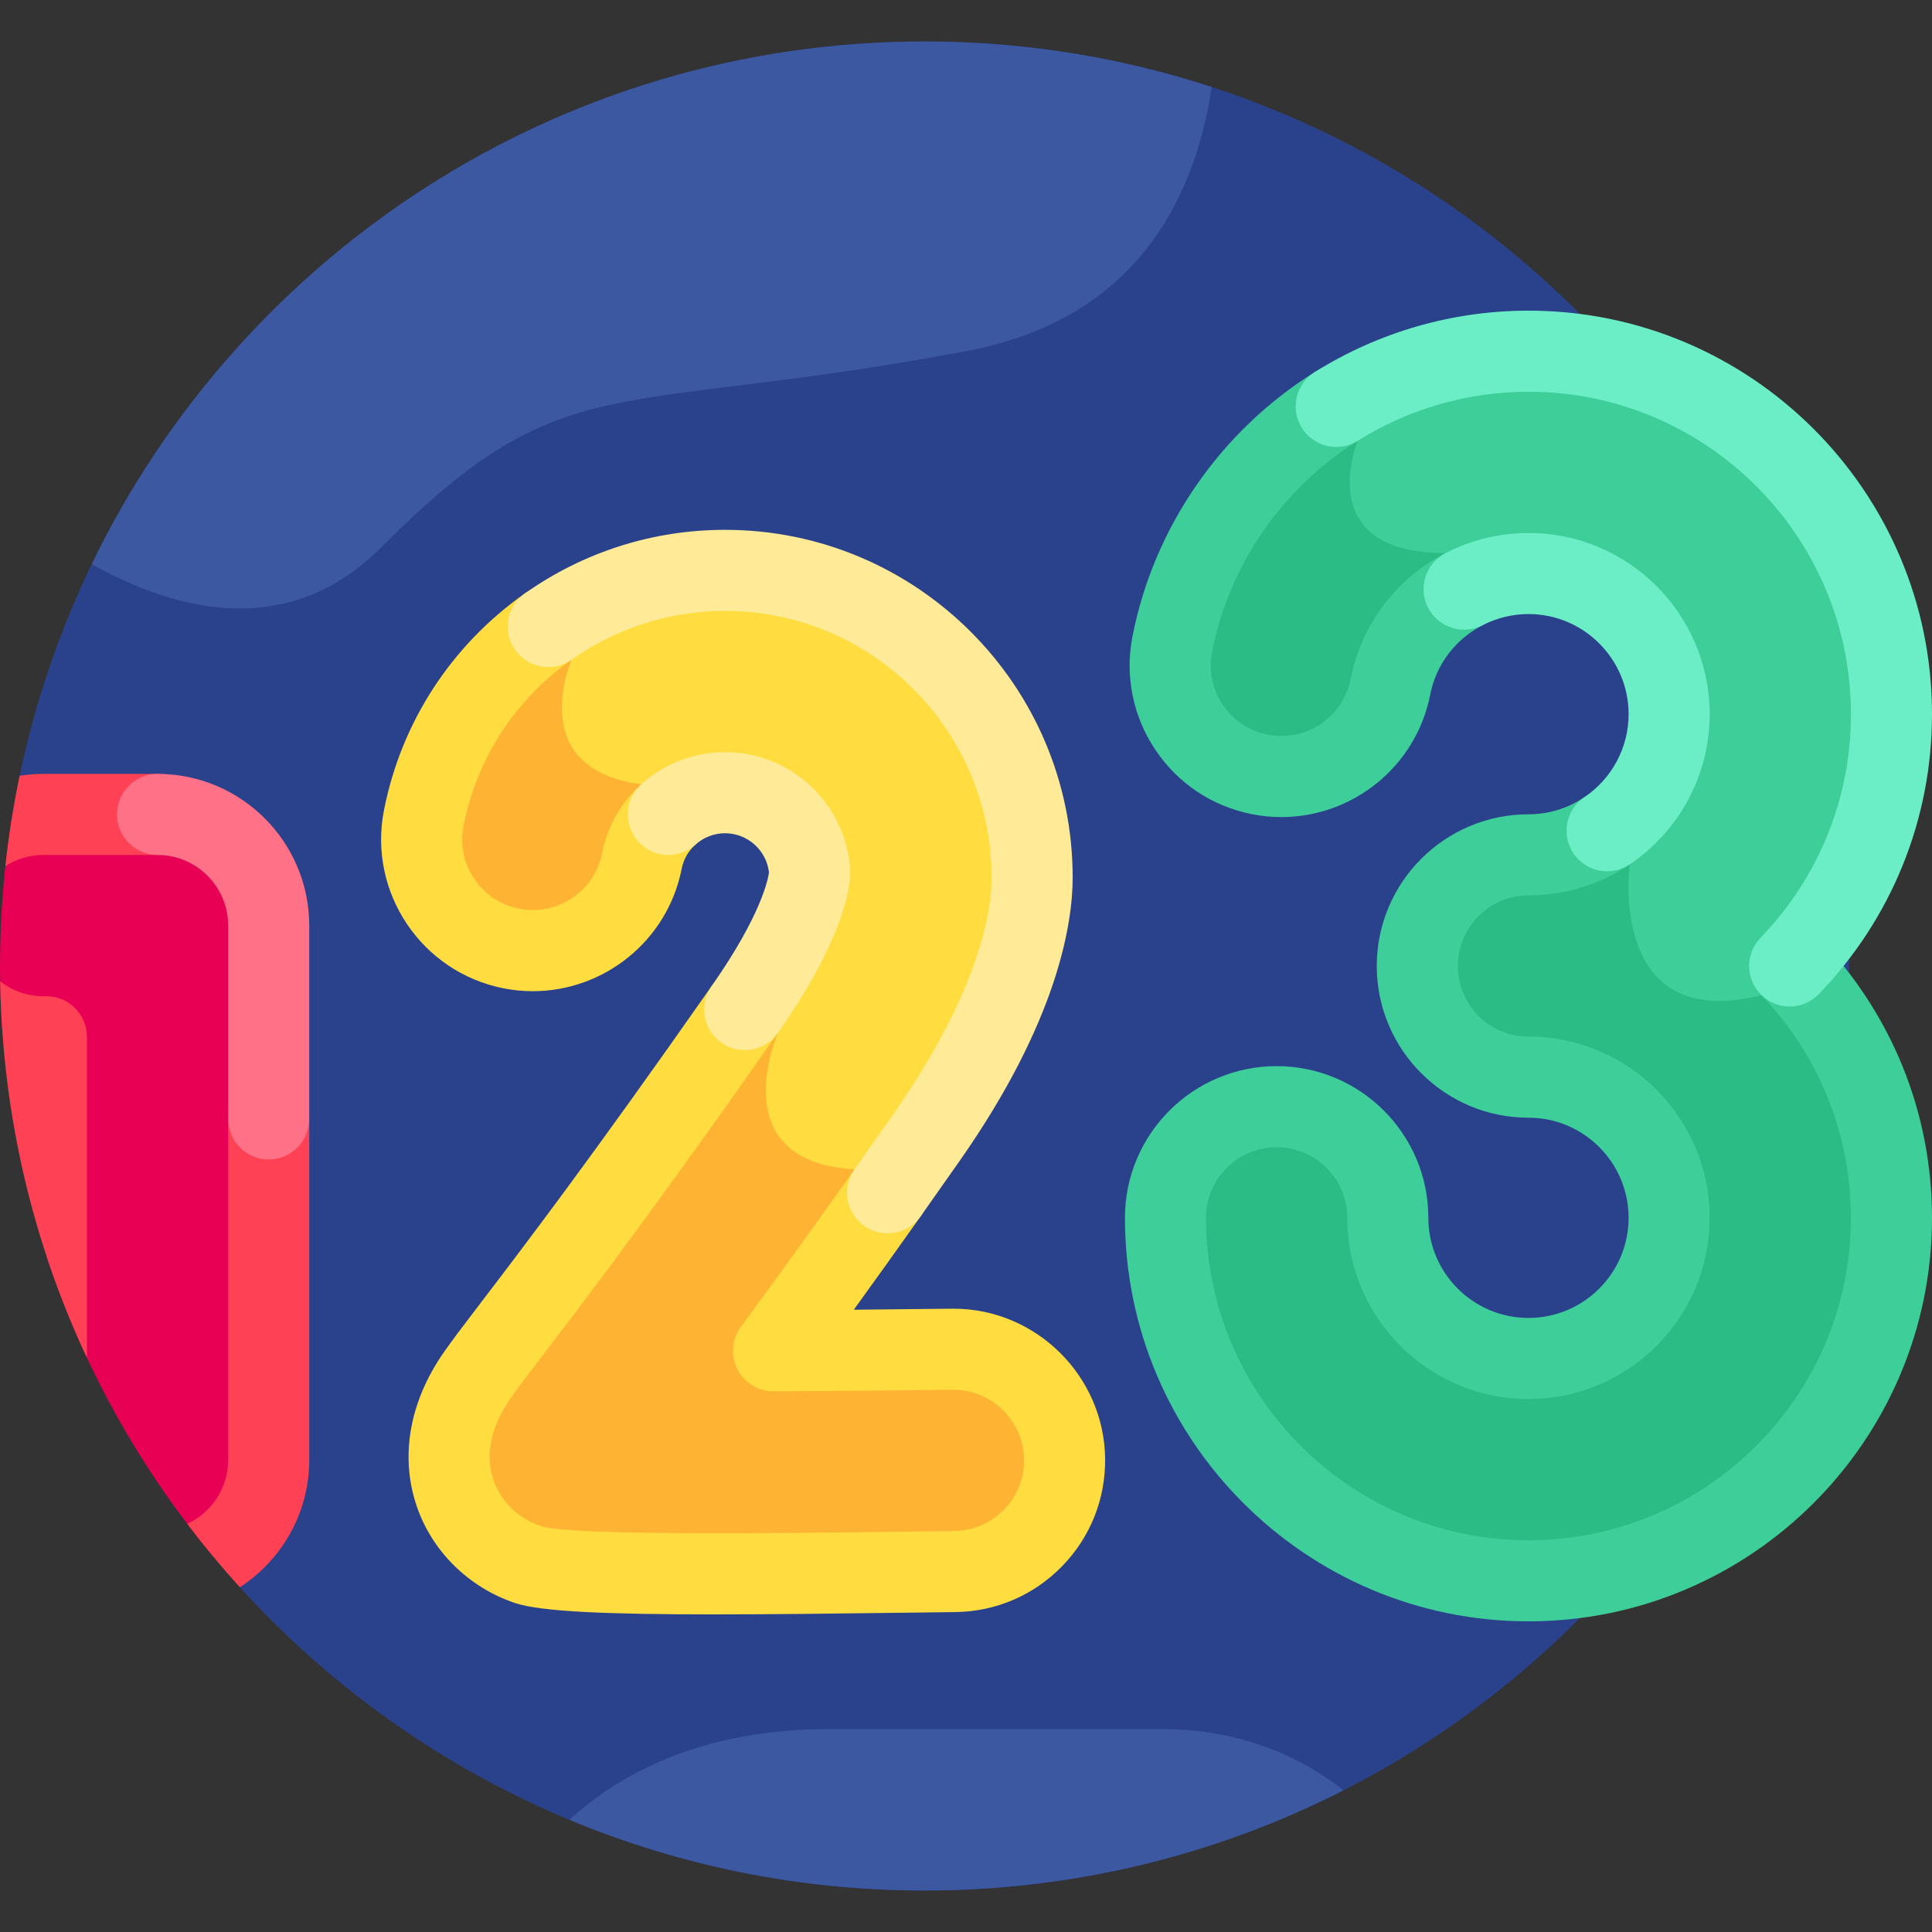 <svg id="Layer_1" enable-background="new 0 0 512 512" height="512" viewBox="0 0 512 512" width="512" xmlns="http://www.w3.org/2000/svg"><rect x="0" y="0" width="512" height="512" fill="#333333" stroke="none"/><g><path d="m245.002 10.998c-118.027 0-216.551 83.462-239.798 194.583l58.357 215.056c44.821 49.366 109.51 80.365 181.441 80.365 135.311 0 245.002-109.691 245.002-245.002s-109.691-245.002-245.002-245.002z" fill="#2a428c"/><path d="m.575 272.655c3.374 1.346 7.052 2.094 10.907 2.094h.807v58.032c9.696 29.403 24.8 56.346 44.148 79.643 8.825-5.088 14.77-14.612 14.77-25.531v-141.602c0-16.27-13.189-29.459-29.459-29.459h-30.265c-2.915 0-5.729.43-8.388 1.219-2.027 12.685-3.095 25.692-3.095 38.949 0 5.599.206 11.15.575 16.655z" fill="#e80054"/><g><path d="m252.673 357.559c-.125 0-.253.001-.377.002-15.754.198-32.299.344-47.295.417 10.441-14.146 23.797-32.611 40.625-56.654 13.208-18.871 27.899-45.753 27.899-68.79 0-44.872-36.506-81.378-81.378-81.378-38.799 0-72.381 27.604-79.85 65.637-3.135 15.966 7.266 31.448 23.23 34.584 15.971 3.133 31.45-7.267 34.584-23.23 2.057-10.473 11.324-18.073 22.036-18.073 11.883 0 21.64 9.277 22.411 20.969-.035.113.508 11.195-17.201 36.496-45.665 65.245-64.143 87.109-71.122 97.266-15.171 22.098-4.356 43.816 13.718 49.842 10.376 3.459 67.462 2.401 113.082 1.828 16.269-.205 29.292-13.559 29.087-29.827-.203-16.143-13.35-29.089-29.449-29.089z" fill="#ffdd40"/></g><g fill="#ffb332"><path d="m135.527 251.377c15.971 3.133 31.449-7.267 34.584-23.23 1.555-7.918 7.235-14.188 14.542-16.779-4.615-1.683-9.569-2.87-14.697-3.537-31.265-4.065-18.459-33.022-18.459-33.022l-6.993-8.185c-16.251 11.752-28.129 29.398-32.208 50.168-3.134 15.966 7.266 31.449 23.231 34.585z"/><path d="m253.035 416.475c16.269-.205 29.292-13.559 29.087-29.827-.203-16.143-13.351-29.089-29.449-29.089-.125 0-.253.001-.377.002-15.754.198-32.299.344-47.295.417 8.771-11.883 19.608-26.829 32.823-45.554-4.032-1.44-7.853-2.338-11.361-2.537-35.424-2.011-20.305-36.187-20.305-36.187 6.726-12.999 8.346-24.259 6.347-33.633-2.11 5.95-6.4 14.973-15.149 27.472-45.665 65.245-64.143 87.109-71.122 97.266-15.171 22.098-4.356 43.816 13.718 49.842 10.377 3.458 67.463 2.401 113.083 1.828z"/></g><g><path d="m501.257 189.264c0-53.042-43.153-96.194-96.195-96.194-45.864 0-85.56 32.628-94.39 77.581-3.136 15.965 7.265 31.45 23.229 34.585 15.97 3.132 31.449-7.266 34.585-23.229 3.416-17.395 18.799-30.018 36.576-30.018 20.555 0 37.277 16.722 37.277 37.276 0 20.555-16.722 37.277-37.277 37.277-16.27 0-29.459 13.189-29.459 29.459s13.189 29.459 29.459 29.459c20.555 0 37.277 16.722 37.277 37.277 0 20.554-16.722 37.276-37.277 37.276-20.018 0-37.277-16.235-37.277-37.276 0-16.27-13.189-29.459-29.459-29.459s-29.459 13.189-29.459 29.459c0 53.238 43.204 96.194 96.195 96.194 53.042 0 96.195-43.152 96.195-96.194 0-25.893-10.287-49.426-26.984-66.736 16.697-17.311 26.984-40.844 26.984-66.737z" fill="#3ece9a"/></g><g fill="#2bbc85"><path d="m310.672 170.651c-3.136 15.965 7.265 31.45 23.229 34.585 15.97 3.132 31.45-7.266 34.585-23.229 3.013-15.34 15.334-26.964 30.395-29.497-4.688-3.704-9.94-5.928-15.809-5.928-35.816 0-23.254-29.764-23.254-29.764l-6.8-8.388c-21.396 13.792-37.173 35.884-42.346 62.221z"/><path d="m482.221 265.371c-4.996-2.232-10.152-2.95-15.408-1.638-41.074 10.253-34.907-34.667-34.907-34.667s-.736-4.657-2.335-11.751c-6.558 5.737-15.132 9.226-24.51 9.226-16.27 0-29.459 13.189-29.459 29.459s13.189 29.459 29.459 29.459c20.555 0 37.277 16.722 37.277 37.277 0 20.554-16.722 37.276-37.277 37.276-20.018 0-37.277-16.235-37.277-37.276 0-16.27-13.189-29.459-29.459-29.459s-29.459 13.189-29.459 29.459c0 53.239 43.204 96.194 96.195 96.194 53.042 0 96.195-43.152 96.195-96.194.001-21.483-7.086-41.338-19.035-57.365z"/></g><g fill="#ff4155"><path d="m71.208 285.781c-5.934 0-10.744 4.811-10.744 10.744v90.368c0 7.5-4.445 13.966-10.83 16.949 4.398 5.803 9.04 11.412 13.927 16.795 11.055-7.171 18.39-19.613 18.39-33.744v-90.368c0-5.933-4.81-10.744-10.743-10.744z"/><path d="m23.033 274.749c0-5.933-4.81-10.743-10.744-10.743h-.807c-4.306 0-8.265-1.477-11.431-3.93.582 35.608 8.757 69.365 22.982 99.729z"/><path d="m11.483 226.575h30.266c5.934 0 10.744-4.811 10.744-10.744s-4.81-10.744-10.744-10.744h-30.266c-2.136 0-4.232.171-6.278.493-1.643 7.852-2.906 15.842-3.777 23.951 2.907-1.862 6.352-2.956 10.055-2.956z"/></g><g><path d="m189.132 427.829c-27.866 0-45.718-.704-52.577-2.991-12.34-4.114-22.126-13.778-26.176-25.851-4.37-13.026-1.884-27.325 6.999-40.263 2.262-3.291 5.427-7.439 10.219-13.716 10.925-14.314 29.211-38.271 60.958-83.63 3.402-4.861 10.101-6.043 14.962-2.641s6.044 10.1 2.642 14.962c-32.002 45.722-50.456 69.9-61.482 84.346-4.43 5.804-7.631 9.998-9.586 12.844-5.041 7.342-6.543 14.697-4.339 21.264 1.916 5.711 6.626 10.309 12.6 12.302 8.316 2.605 64.811 1.863 98.567 1.42l10.983-.142c4.999-.063 9.674-2.069 13.164-5.648s5.378-8.303 5.315-13.302c-.129-10.19-8.521-18.48-18.707-18.48l-.287.002c-15.849.199-32.232.343-47.333.416-.017 0-.035 0-.052 0-4.044 0-7.747-2.27-9.579-5.879-1.84-3.624-1.478-7.975.935-11.245 9.426-12.771 19.555-26.806 30.107-41.712 3.428-4.843 10.133-5.991 14.976-2.562 4.843 3.428 5.99 10.133 2.562 14.976-6.067 8.572-11.998 16.86-17.74 24.792 8.589-.074 17.315-.165 25.898-.273l.513-.003c21.886 0 39.916 17.808 40.192 39.697.135 10.738-3.919 20.886-11.417 28.573-7.497 7.689-17.54 11.996-28.278 12.132l-10.972.143c-20.441.268-38.185.469-53.067.469z" fill="#ffdd40"/></g><g><path d="m141.213 262.675c-2.559.001-5.151-.246-7.755-.757-21.754-4.273-35.975-25.445-31.704-47.196 4.578-23.31 17.847-43.721 37.364-57.476 4.852-3.418 11.553-2.257 14.971 2.592 3.418 4.85 2.257 11.553-2.592 14.971-14.974 10.554-25.152 26.198-28.658 44.053-1.988 10.127 4.632 19.983 14.759 21.972 10.125 1.989 19.983-4.633 21.971-14.758 1.393-7.092 4.985-13.401 10.387-18.245 4.419-3.961 11.21-3.591 15.171.827s3.591 11.21-.827 15.171c-1.899 1.703-3.161 3.912-3.647 6.387-3.759 19.146-20.619 32.458-39.44 32.459z" fill="#ffdd40"/></g><g><path d="m405.062 429.674c-58.966 0-106.939-47.972-106.939-106.938 0-22.168 18.035-40.202 40.203-40.202s40.202 18.034 40.202 40.202c0 14.63 11.903 26.532 26.533 26.532s26.533-11.902 26.533-26.532-11.903-26.533-26.533-26.533c-22.168 0-40.203-18.034-40.203-40.202s18.035-40.204 40.203-40.204c5.305 0 10.426-1.566 14.809-4.531 4.915-3.322 11.594-2.033 14.918 2.882s2.034 11.594-2.882 14.918c-7.951 5.376-17.234 8.218-26.845 8.218-10.32 0-18.715 8.397-18.715 18.716 0 10.32 8.395 18.715 18.715 18.715 26.479 0 48.021 21.542 48.021 48.02s-21.542 48.019-48.021 48.019-48.021-21.541-48.021-48.019c0-10.32-8.396-18.715-18.715-18.715s-18.716 8.396-18.716 18.715c0 47.118 38.333 85.451 85.452 85.451 47.118 0 85.451-38.333 85.451-85.451 0-22.2-8.514-43.25-23.973-59.277-4.12-4.27-3.997-11.072.273-15.191s11.072-3.999 15.192.274c19.344 20.053 29.996 46.402 29.996 74.195 0 58.966-47.972 106.938-106.938 106.938z" fill="#3ece9a"/></g><g><path d="m339.586 216.534c-2.557 0-5.15-.246-7.752-.756-10.54-2.07-19.641-8.12-25.628-17.034-5.988-8.914-8.145-19.627-6.076-30.164 5.66-28.815 23.262-54.321 48.293-69.979 5.029-3.15 11.658-1.622 14.806 3.41 3.147 5.031 1.621 11.66-3.41 14.806-20.014 12.521-34.085 32.897-38.605 55.905-.963 4.905.041 9.893 2.828 14.042 2.787 4.15 7.024 6.967 11.929 7.93 10.131 1.988 19.985-4.634 21.973-14.758 2.832-14.424 11.992-26.582 25.129-33.356 5.275-2.715 11.754-.647 14.472 4.627 2.719 5.273.648 11.753-4.626 14.472-7.268 3.747-12.331 10.452-13.891 18.397-3.761 19.146-20.62 32.458-39.442 32.458z" fill="#3ece9a"/></g><g><path d="m235.223 326.837c-2.146 0-4.312-.641-6.197-1.975-4.843-3.428-5.991-10.133-2.563-14.976 3.296-4.658 6.748-9.562 10.361-14.724 16.496-23.569 25.957-46.396 25.957-62.629 0-38.948-31.686-70.634-70.634-70.634-14.608 0-28.665 4.464-40.65 12.91-4.849 3.421-11.553 2.258-14.971-2.592s-2.257-11.554 2.594-14.971c15.627-11.013 33.964-16.834 53.027-16.834 50.796 0 92.121 41.325 92.121 92.121 0 12.069-3.877 37.854-29.84 74.95-3.635 5.193-7.108 10.127-10.426 14.814-2.094 2.96-5.41 4.54-8.779 4.54z" fill="#ffeb97"/></g><g><path d="m197.347 278.283c-2.128 0-4.276-.631-6.151-1.943-4.861-3.402-6.043-10.102-2.641-14.962 13.285-18.98 15.021-28.529 15.232-30.197-.673-5.855-5.679-10.364-11.639-10.364-2.894 0-5.68 1.07-7.847 3.012-4.417 3.963-11.209 3.592-15.171-.827-3.961-4.418-3.591-11.211.827-15.171 6.114-5.482 13.995-8.502 22.191-8.502 17.433 0 31.986 13.619 33.131 31.006.024.368.029.737.016 1.105-.124 4.778-2.285 18.184-19.136 42.258-2.091 2.987-5.425 4.585-8.812 4.585z" fill="#ffeb97"/></g><g><path d="m474.271 266.744c-2.685 0-5.373-1-7.458-3.011-4.271-4.119-4.393-10.921-.274-15.191 15.459-16.027 23.973-37.079 23.973-59.278 0-47.118-38.333-85.451-85.451-85.451-15.998 0-31.643 4.497-45.244 13.004-5.031 3.149-11.66 1.62-14.806-3.411-3.146-5.03-1.619-11.659 3.411-14.806 17.021-10.646 36.607-16.274 56.639-16.274 58.967 0 106.939 47.972 106.939 106.938 0 27.793-10.652 54.142-29.995 74.195-2.108 2.186-4.919 3.285-7.734 3.285z" fill="#6bedc5"/></g><g><path d="m425.899 230.91c-3.448 0-6.834-1.656-8.91-4.727-3.323-4.917-2.033-11.594 2.883-14.918 7.341-4.964 11.724-13.188 11.724-22.001 0-14.63-11.903-26.532-26.533-26.532-4.206 0-8.404 1.019-12.141 2.946-5.275 2.717-11.753.648-14.473-4.624-2.719-5.274-.649-11.754 4.624-14.473 6.769-3.491 14.373-5.336 21.99-5.336 26.479 0 48.021 21.541 48.021 48.019 0 15.958-7.916 30.837-21.176 39.802-1.845 1.246-3.939 1.844-6.009 1.844z" fill="#6bedc5"/></g><g><path d="m71.208 307.269c-5.934 0-10.744-4.81-10.744-10.744v-51.235c0-10.32-8.396-18.715-18.716-18.715-5.934 0-10.744-4.811-10.744-10.744s4.81-10.744 10.744-10.744c22.168 0 40.203 18.034 40.203 40.202v51.235c0 5.934-4.81 10.745-10.743 10.745z" fill="#ff7186"/></g><path d="m245.002 10.998c-97.148 0-181.072 56.551-220.692 138.522 23.349 13.003 52.518 19.725 76.687-4.443 48.964-48.964 59.891-34.18 155.003-52.007 44.257-8.295 60.451-39.258 65.123-69.997-23.963-7.826-49.544-12.075-76.121-12.075z" fill="#3c58a0"/><path d="m354.474 473.262c-13.235-9.929-29.471-15.031-46.017-15.031h-88.902c-33.74 0-55.381 11.911-68.673 24.028 28.98 12.07 60.769 18.744 94.121 18.744 39.965 0 77.693-9.575 111.022-26.547-.518-.409-1.034-.806-1.551-1.194z" fill="#3c58a0"/></g></svg>
